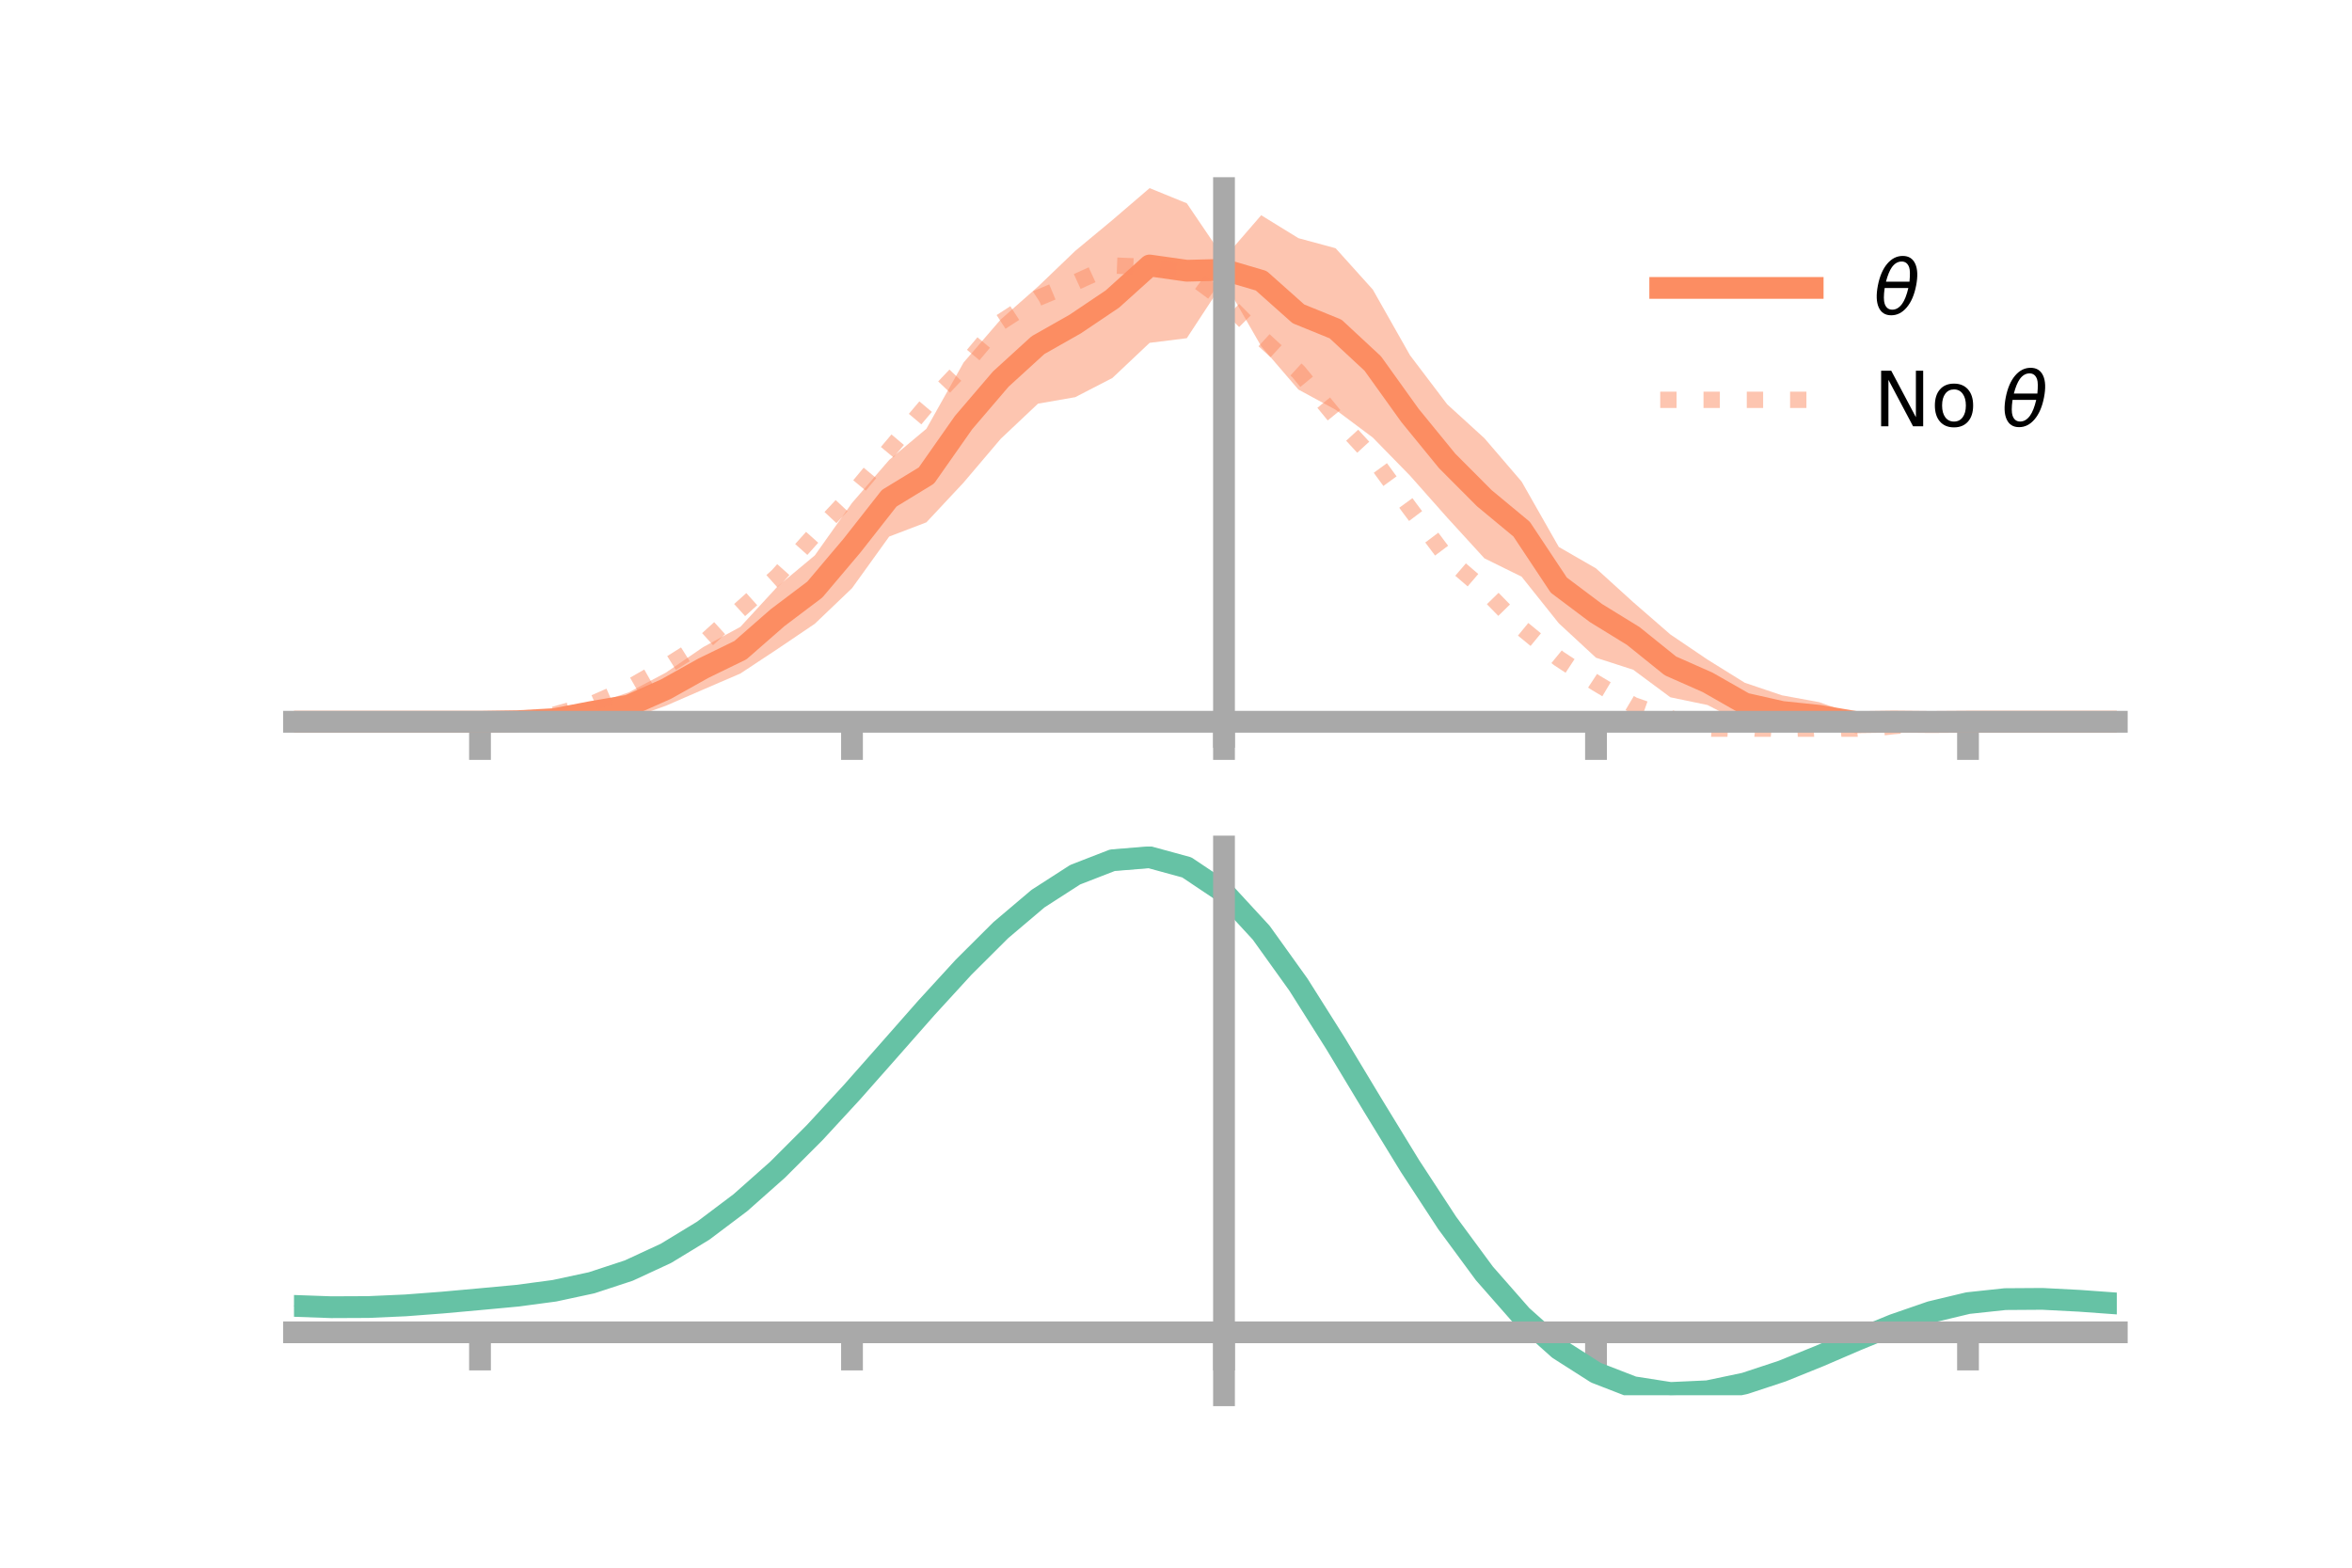 <?xml version="1.0" encoding="utf-8" standalone="no"?>
<!DOCTYPE svg PUBLIC "-//W3C//DTD SVG 1.1//EN"
  "http://www.w3.org/Graphics/SVG/1.1/DTD/svg11.dtd">
<!-- Created with matplotlib (https://matplotlib.org/) -->
<svg height="144pt" version="1.1" viewBox="0 0 216 144" width="216pt" xmlns="http://www.w3.org/2000/svg" xmlns:xlink="http://www.w3.org/1999/xlink">
 <defs>
  <style type="text/css">*{stroke-linecap:butt;stroke-linejoin:round;}</style>
 </defs>
 <g id="figure_1">
  <g id="patch_1">
   <path d="M 0 144 
L 216 144 
L 216 0 
L 0 0 
z
" style="fill:none;"/>
  </g>
  <g id="axes_1">
   <g id="patch_2">
    <path d="M 27 67.68 
L 194.4 67.68 
L 194.4 17.28 
L 27 17.28 
z
" style="fill:none;"/>
   </g>
   <g id="PolyCollection_1">
    <path clip-path="url(#p4769312ed0)" d="M 27 66.297 
L 27 66.297 
L 30.416 66.297 
L 33.833 66.297 
L 37.249 66.297 
L 40.665 66.297 
L 44.082 66.297 
L 47.498 66.142 
L 50.914 65.636 
L 54.331 64.758 
L 57.747 63.593 
L 61.163 61.778 
L 64.58 59.439 
L 67.996 57.579 
L 71.412 53.866 
L 74.829 51.017 
L 78.245 46.201 
L 81.661 42.247 
L 85.078 39.383 
L 88.494 33.299 
L 91.91 29.337 
L 95.327 26.326 
L 98.743 23.049 
L 102.159 20.213 
L 105.576 17.28 
L 108.992 18.673 
L 112.408 23.716 
L 115.824 19.77 
L 119.241 21.876 
L 122.657 22.801 
L 126.073 26.596 
L 129.49 32.632 
L 132.906 37.139 
L 136.322 40.253 
L 139.739 44.233 
L 143.155 50.24 
L 146.571 52.209 
L 149.988 55.311 
L 153.404 58.28 
L 156.82 60.591 
L 160.237 62.716 
L 163.653 63.87 
L 167.069 64.497 
L 170.486 65.69 
L 173.902 65.864 
L 177.318 66.215 
L 180.735 66.297 
L 184.151 66.297 
L 187.567 66.297 
L 190.984 66.297 
L 194.4 66.297 
L 194.4 66.297 
L 194.4 66.297 
L 190.984 66.297 
L 187.567 66.297 
L 184.151 66.297 
L 180.735 66.297 
L 177.318 66.422 
L 173.902 66.715 
L 170.486 66.971 
L 167.069 67.001 
L 163.653 66.922 
L 160.237 66.533 
L 156.82 64.761 
L 153.404 64.05 
L 149.988 61.519 
L 146.571 60.416 
L 143.155 57.253 
L 139.739 52.971 
L 136.322 51.284 
L 132.906 47.546 
L 129.49 43.69 
L 126.073 40.193 
L 122.657 37.637 
L 119.241 35.782 
L 115.824 31.803 
L 112.408 25.851 
L 108.992 31.065 
L 105.576 31.492 
L 102.159 34.719 
L 98.743 36.483 
L 95.327 37.078 
L 91.91 40.3 
L 88.494 44.325 
L 85.078 47.979 
L 81.661 49.285 
L 78.245 54.032 
L 74.829 57.297 
L 71.412 59.607 
L 67.996 61.865 
L 64.58 63.337 
L 61.163 64.822 
L 57.747 66.036 
L 54.331 66.034 
L 50.914 66.471 
L 47.498 66.351 
L 44.082 66.297 
L 40.665 66.297 
L 37.249 66.297 
L 33.833 66.297 
L 30.416 66.297 
L 27 66.297 
z
" style="fill:#fc8d62;fill-opacity:0.5;"/>
   </g>
   <g id="matplotlib.axis_1">
    <g id="xtick_1">
     <g id="line2d_1">
      <defs>
       <path d="M 0 0 
L 0 3.5 
" id="mb84cd4c7de" style="stroke:#a9a9a9;stroke-width:2;"/>
      </defs>
      <g>
       <use style="fill:#a9a9a9;stroke:#a9a9a9;stroke-width:2;" x="44.082" xlink:href="#mb84cd4c7de" y="66.297"/>
      </g>
     </g>
    </g>
    <g id="xtick_2">
     <g id="line2d_2">
      <g>
       <use style="fill:#a9a9a9;stroke:#a9a9a9;stroke-width:2;" x="78.245" xlink:href="#mb84cd4c7de" y="66.297"/>
      </g>
     </g>
    </g>
    <g id="xtick_3">
     <g id="line2d_3">
      <g>
       <use style="fill:#a9a9a9;stroke:#a9a9a9;stroke-width:2;" x="112.408" xlink:href="#mb84cd4c7de" y="66.297"/>
      </g>
     </g>
    </g>
    <g id="xtick_4">
     <g id="line2d_4">
      <g>
       <use style="fill:#a9a9a9;stroke:#a9a9a9;stroke-width:2;" x="146.571" xlink:href="#mb84cd4c7de" y="66.297"/>
      </g>
     </g>
    </g>
    <g id="xtick_5">
     <g id="line2d_5">
      <g>
       <use style="fill:#a9a9a9;stroke:#a9a9a9;stroke-width:2;" x="180.735" xlink:href="#mb84cd4c7de" y="66.297"/>
      </g>
     </g>
    </g>
   </g>
   <g id="matplotlib.axis_2"/>
   <g id="line2d_6">
    <path clip-path="url(#p4769312ed0)" d="M 27 66.297 
L 30.416 66.297 
L 33.833 66.297 
L 37.249 66.297 
L 40.665 66.297 
L 44.082 66.297 
L 47.498 66.247 
L 50.914 66.054 
L 54.331 65.396 
L 57.747 64.815 
L 61.163 63.3 
L 64.58 61.388 
L 67.996 59.722 
L 71.412 56.736 
L 74.829 54.157 
L 78.245 50.116 
L 81.661 45.766 
L 85.078 43.681 
L 88.494 38.812 
L 91.91 34.819 
L 95.327 31.702 
L 98.743 29.766 
L 102.159 27.466 
L 105.576 24.386 
L 108.992 24.869 
L 112.408 24.783 
L 115.824 25.786 
L 119.241 28.829 
L 122.657 30.219 
L 126.073 33.394 
L 129.49 38.161 
L 132.906 42.343 
L 136.322 45.769 
L 139.739 48.602 
L 143.155 53.747 
L 146.571 56.313 
L 149.988 58.415 
L 153.404 61.165 
L 156.82 62.676 
L 160.237 64.625 
L 163.653 65.396 
L 167.069 65.749 
L 170.486 66.331 
L 173.902 66.289 
L 177.318 66.319 
L 180.735 66.297 
L 184.151 66.297 
L 187.567 66.297 
L 190.984 66.297 
L 194.4 66.297 
" style="fill:none;stroke:#fc8d62;stroke-linecap:square;stroke-width:2;"/>
   </g>
   <g id="line2d_7">
    <path clip-path="url(#p4769312ed0)" d="M 27 66.297 
L 30.416 66.297 
L 33.833 66.297 
L 37.249 66.297 
L 40.665 66.297 
L 44.082 66.293 
L 47.498 66.149 
L 50.914 65.642 
L 54.331 64.676 
L 57.747 63.177 
L 61.163 61.224 
L 64.58 59.074 
L 67.996 55.974 
L 71.412 52.906 
L 74.829 49.081 
L 78.245 45.423 
L 81.661 41.314 
L 85.078 37.266 
L 88.494 33.666 
L 91.91 29.586 
L 95.327 27.371 
L 98.743 25.941 
L 102.159 24.386 
L 105.576 24.522 
L 108.992 25.047 
L 112.408 27.579 
L 115.824 31.011 
L 119.241 34.148 
L 122.657 38.32 
L 126.073 42.034 
L 129.49 46.719 
L 132.906 51.264 
L 136.322 54.193 
L 139.739 57.688 
L 143.155 60.489 
L 146.571 62.736 
L 149.988 64.765 
L 153.404 65.969 
L 156.82 67.091 
L 160.237 67.312 
L 163.653 67.68 
L 167.069 67.474 
L 170.486 67.081 
L 173.902 66.696 
L 177.318 66.409 
L 180.735 66.301 
L 184.151 66.297 
L 187.567 66.297 
L 190.984 66.297 
L 194.4 66.297 
" style="fill:none;stroke:#fc8d62;stroke-dasharray:1.5,2.475;stroke-dashoffset:0;stroke-opacity:0.5;stroke-width:1.5;"/>
   </g>
   <g id="patch_3">
    <path d="M 112.408 67.68 
L 112.408 17.28 
" style="fill:none;stroke:#a9a9a9;stroke-linecap:square;stroke-linejoin:miter;stroke-width:2;"/>
   </g>
   <g id="patch_4">
    <path d="M 194.4 67.68 
L 194.4 17.28 
" style="fill:none;"/>
   </g>
   <g id="patch_5">
    <path d="M 27 66.297 
L 194.4 66.297 
" style="fill:none;stroke:#a9a9a9;stroke-linecap:square;stroke-linejoin:miter;stroke-width:2;"/>
   </g>
   <g id="patch_6">
    <path d="M 27 17.28 
L 194.4 17.28 
" style="fill:none;"/>
   </g>
   <g id="legend_1">
    <g id="line2d_8">
     <path d="M 152.47 26.449 
L 166.47 26.449 
" style="fill:none;stroke:#fc8d62;stroke-linecap:square;stroke-width:2;"/>
    </g>
    <g id="line2d_9"/>
    <g id="text_1">
     <!-- $\theta$ -->
     <g transform="translate(172.07 28.899)scale(0.07 -0.07)">
      <defs>
       <path d="M 45.516 34.672 
L 14.453 34.672 
Q 12.359 20.062 14.5 13.875 
Q 17.188 6.25 24.469 6.25 
Q 31.781 6.25 37.359 13.922 
Q 42.234 20.656 45.516 34.672 
z
M 47.016 42.969 
Q 48.344 56.844 46.625 61.719 
Q 43.953 69.438 36.766 69.438 
Q 29.297 69.438 23.828 61.812 
Q 19.531 55.672 16.156 42.969 
z
M 38.188 76.766 
Q 49.906 76.766 54.594 66.406 
Q 59.281 56.109 55.719 37.844 
Q 52.203 19.625 43.453 9.281 
Q 34.766 -1.125 23.047 -1.125 
Q 11.281 -1.125 6.641 9.281 
Q 2 19.625 5.516 37.844 
Q 9.078 56.109 17.719 66.406 
Q 26.422 76.766 38.188 76.766 
z
" id="DejaVuSans-Oblique-952"/>
      </defs>
      <use transform="translate(0 0.234)" xlink:href="#DejaVuSans-Oblique-952"/>
     </g>
    </g>
    <g id="line2d_10">
     <path d="M 152.47 36.724 
L 166.47 36.724 
" style="fill:none;stroke:#fc8d62;stroke-dasharray:1.5,2.475;stroke-dashoffset:0;stroke-opacity:0.5;stroke-width:1.5;"/>
    </g>
    <g id="line2d_11"/>
    <g id="text_2">
     <!-- No $\theta$ -->
     <g transform="translate(172.07 39.174)scale(0.07 -0.07)">
      <defs>
       <path d="M 9.812 72.906 
L 23.094 72.906 
L 55.422 11.922 
L 55.422 72.906 
L 64.984 72.906 
L 64.984 0 
L 51.703 0 
L 19.391 60.984 
L 19.391 0 
L 9.812 0 
z
" id="DejaVuSans-78"/>
       <path d="M 30.609 48.391 
Q 23.391 48.391 19.188 42.75 
Q 14.984 37.109 14.984 27.297 
Q 14.984 17.484 19.156 11.844 
Q 23.344 6.203 30.609 6.203 
Q 37.797 6.203 41.984 11.859 
Q 46.188 17.531 46.188 27.297 
Q 46.188 37.016 41.984 42.703 
Q 37.797 48.391 30.609 48.391 
z
M 30.609 56 
Q 42.328 56 49.016 48.375 
Q 55.719 40.766 55.719 27.297 
Q 55.719 13.875 49.016 6.219 
Q 42.328 -1.422 30.609 -1.422 
Q 18.844 -1.422 12.172 6.219 
Q 5.516 13.875 5.516 27.297 
Q 5.516 40.766 12.172 48.375 
Q 18.844 56 30.609 56 
z
" id="DejaVuSans-111"/>
       <path id="DejaVuSans-32"/>
      </defs>
      <use transform="translate(0 0.234)" xlink:href="#DejaVuSans-78"/>
      <use transform="translate(74.805 0.234)" xlink:href="#DejaVuSans-111"/>
      <use transform="translate(135.986 0.234)" xlink:href="#DejaVuSans-32"/>
      <use transform="translate(167.773 0.234)" xlink:href="#DejaVuSans-Oblique-952"/>
     </g>
    </g>
   </g>
  </g>
  <g id="axes_2">
   <g id="patch_7">
    <path d="M 27 128.16 
L 194.4 128.16 
L 194.4 77.76 
L 27 77.76 
z
" style="fill:none;"/>
   </g>
   <g id="PolyCollection_2">
    <path clip-path="url(#p07eb7e7c0a)" d="M 27 119.997 
L 27 119.908 
L 30.416 120.033 
L 33.833 120.015 
L 37.249 119.853 
L 40.665 119.58 
L 44.082 119.26 
L 47.498 118.932 
L 50.914 118.467 
L 54.331 117.722 
L 57.747 116.583 
L 61.163 114.974 
L 64.58 112.855 
L 67.996 110.226 
L 71.412 107.126 
L 74.829 103.627 
L 78.245 99.832 
L 81.661 95.872 
L 85.078 91.899 
L 88.494 88.082 
L 91.91 84.601 
L 95.327 81.643 
L 98.743 79.396 
L 102.159 78.043 
L 105.576 77.76 
L 108.992 78.71 
L 112.408 81.037 
L 115.824 84.803 
L 119.241 89.643 
L 122.657 95.14 
L 126.073 100.903 
L 129.49 106.584 
L 132.906 111.897 
L 136.322 116.612 
L 139.739 120.569 
L 143.155 123.667 
L 146.571 125.871 
L 149.988 127.205 
L 153.404 127.742 
L 156.82 127.591 
L 160.237 126.886 
L 163.653 125.776 
L 167.069 124.419 
L 170.486 122.974 
L 173.902 121.595 
L 177.318 120.428 
L 180.735 119.616 
L 184.151 119.252 
L 187.567 119.235 
L 190.984 119.419 
L 194.4 119.678 
L 194.4 119.788 
L 194.4 119.788 
L 190.984 119.55 
L 187.567 119.382 
L 184.151 119.409 
L 180.735 119.778 
L 177.318 120.6 
L 173.902 121.796 
L 170.486 123.221 
L 167.069 124.717 
L 163.653 126.122 
L 160.237 127.269 
L 156.82 127.997 
L 153.404 128.16 
L 149.988 127.631 
L 146.571 126.317 
L 143.155 124.162 
L 139.739 121.154 
L 136.322 117.327 
L 132.906 112.771 
L 129.49 107.638 
L 126.073 102.143 
L 122.657 96.564 
L 119.241 91.237 
L 115.824 86.543 
L 112.408 82.892 
L 108.992 80.64 
L 105.576 79.723 
L 102.159 79.995 
L 98.743 81.294 
L 95.327 83.448 
L 91.91 86.279 
L 88.494 89.605 
L 85.078 93.249 
L 81.661 97.036 
L 78.245 100.809 
L 74.829 104.423 
L 71.412 107.758 
L 67.996 110.717 
L 64.58 113.235 
L 61.163 115.274 
L 57.747 116.831 
L 54.331 117.938 
L 50.914 118.661 
L 47.498 119.106 
L 44.082 119.415 
L 40.665 119.711 
L 37.249 119.959 
L 33.833 120.101 
L 30.416 120.112 
L 27 119.997 
z
" style="fill:#66c2a5;fill-opacity:0.5;"/>
   </g>
   <g id="matplotlib.axis_3">
    <g id="xtick_6">
     <g id="line2d_12">
      <g>
       <use style="fill:#a9a9a9;stroke:#a9a9a9;stroke-width:2;" x="44.082" xlink:href="#mb84cd4c7de" y="122.378"/>
      </g>
     </g>
    </g>
    <g id="xtick_7">
     <g id="line2d_13">
      <g>
       <use style="fill:#a9a9a9;stroke:#a9a9a9;stroke-width:2;" x="78.245" xlink:href="#mb84cd4c7de" y="122.378"/>
      </g>
     </g>
    </g>
    <g id="xtick_8">
     <g id="line2d_14">
      <g>
       <use style="fill:#a9a9a9;stroke:#a9a9a9;stroke-width:2;" x="112.408" xlink:href="#mb84cd4c7de" y="122.378"/>
      </g>
     </g>
    </g>
    <g id="xtick_9">
     <g id="line2d_15">
      <g>
       <use style="fill:#a9a9a9;stroke:#a9a9a9;stroke-width:2;" x="146.571" xlink:href="#mb84cd4c7de" y="122.378"/>
      </g>
     </g>
    </g>
    <g id="xtick_10">
     <g id="line2d_16">
      <g>
       <use style="fill:#a9a9a9;stroke:#a9a9a9;stroke-width:2;" x="180.735" xlink:href="#mb84cd4c7de" y="122.378"/>
      </g>
     </g>
    </g>
   </g>
   <g id="matplotlib.axis_4"/>
   <g id="line2d_17">
    <path clip-path="url(#p07eb7e7c0a)" d="M 27 119.952 
L 30.416 120.073 
L 33.833 120.058 
L 37.249 119.906 
L 40.665 119.646 
L 44.082 119.337 
L 47.498 119.019 
L 50.914 118.564 
L 54.331 117.83 
L 57.747 116.707 
L 61.163 115.124 
L 64.58 113.045 
L 67.996 110.472 
L 71.412 107.442 
L 74.829 104.025 
L 78.245 100.32 
L 81.661 96.454 
L 85.078 92.574 
L 88.494 88.844 
L 91.91 85.44 
L 95.327 82.545 
L 98.743 80.345 
L 102.159 79.019 
L 105.576 78.741 
L 108.992 79.675 
L 112.408 81.964 
L 115.824 85.673 
L 119.241 90.44 
L 122.657 95.852 
L 126.073 101.523 
L 129.49 107.111 
L 132.906 112.334 
L 136.322 116.97 
L 139.739 120.861 
L 143.155 123.914 
L 146.571 126.094 
L 149.988 127.418 
L 153.404 127.951 
L 156.82 127.794 
L 160.237 127.077 
L 163.653 125.949 
L 167.069 124.568 
L 170.486 123.097 
L 173.902 121.695 
L 177.318 120.514 
L 180.735 119.697 
L 184.151 119.331 
L 187.567 119.308 
L 190.984 119.485 
L 194.4 119.733 
" style="fill:none;stroke:#66c2a5;stroke-linecap:square;stroke-width:2;"/>
   </g>
   <g id="patch_8">
    <path d="M 112.408 128.16 
L 112.408 77.76 
" style="fill:none;stroke:#a9a9a9;stroke-linecap:square;stroke-linejoin:miter;stroke-width:2;"/>
   </g>
   <g id="patch_9">
    <path d="M 194.4 128.16 
L 194.4 77.76 
" style="fill:none;"/>
   </g>
   <g id="patch_10">
    <path d="M 27 122.378 
L 194.4 122.378 
" style="fill:none;stroke:#a9a9a9;stroke-linecap:square;stroke-linejoin:miter;stroke-width:2;"/>
   </g>
   <g id="patch_11">
    <path d="M 27 77.76 
L 194.4 77.76 
" style="fill:none;"/>
   </g>
  </g>
 </g>
 <defs>
  <clipPath id="p4769312ed0">
   <rect height="50.4" width="167.4" x="27" y="17.28"/>
  </clipPath>
  <clipPath id="p07eb7e7c0a">
   <rect height="50.4" width="167.4" x="27" y="77.76"/>
  </clipPath>
 </defs>
</svg>
